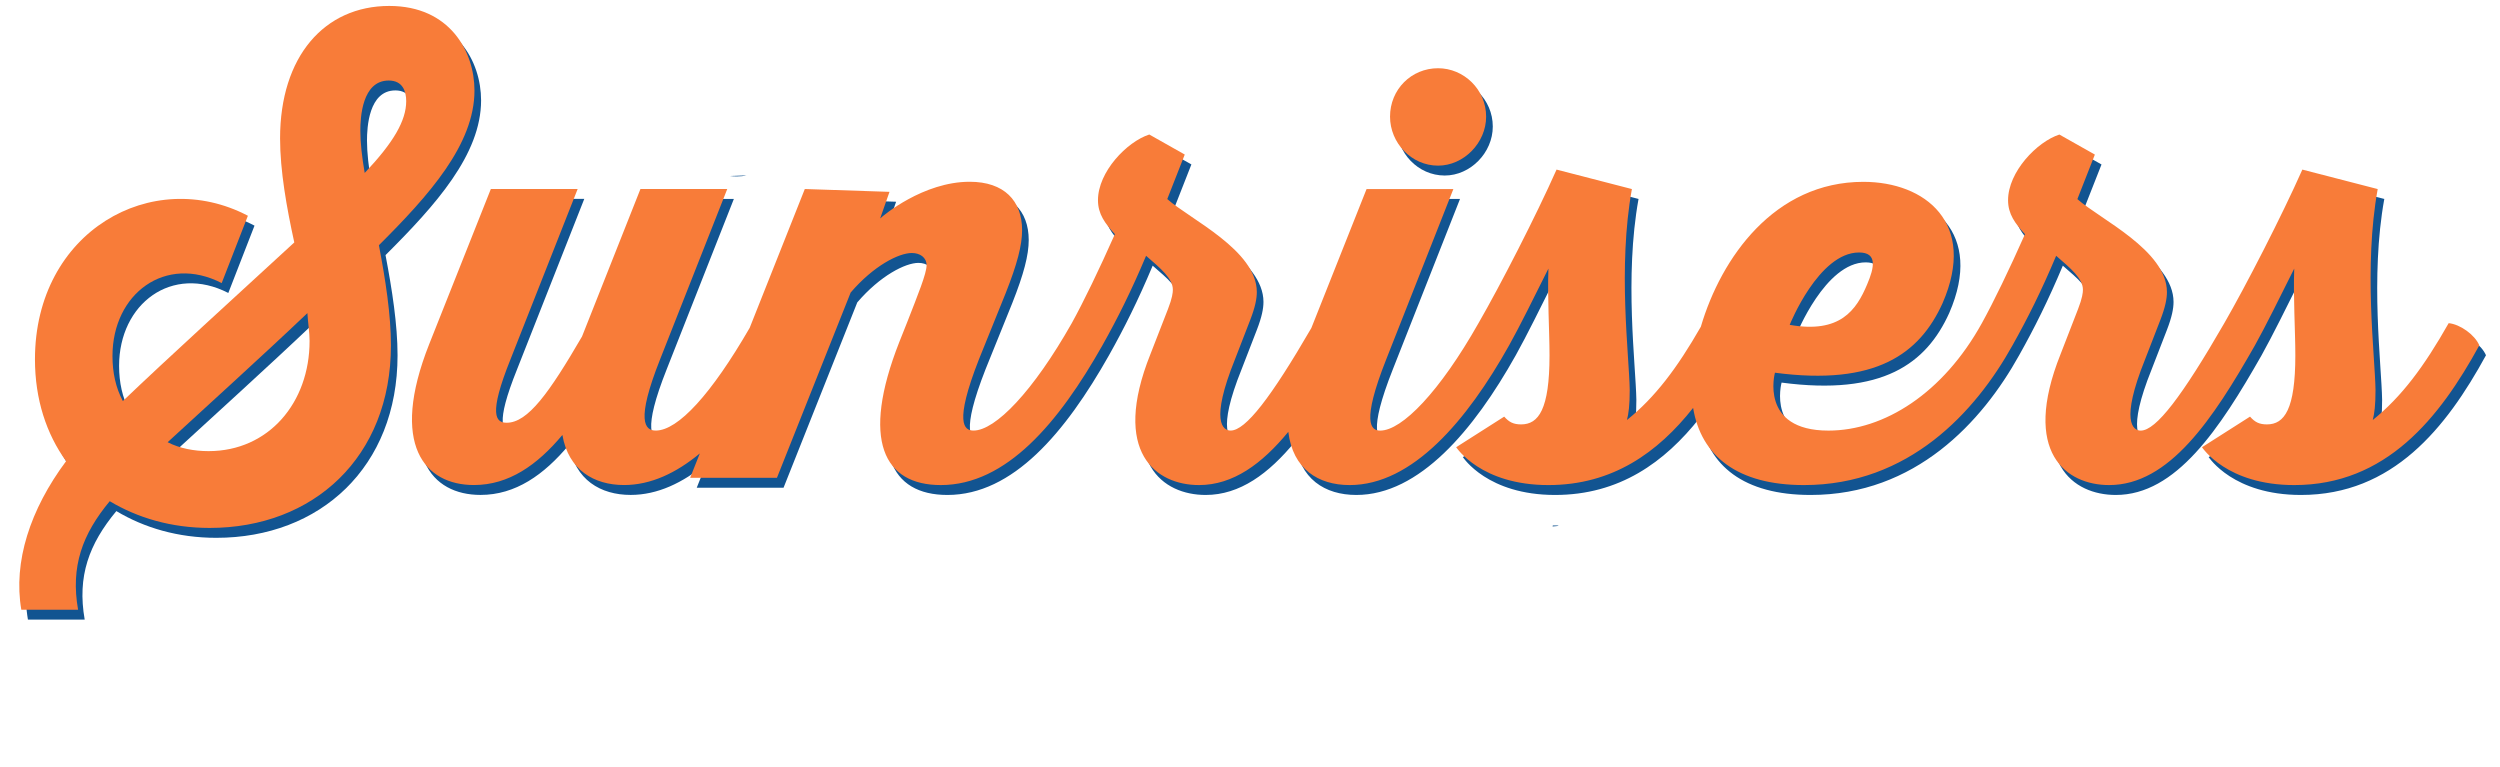 <?xml version="1.0" encoding="UTF-8" standalone="no"?>
<!-- Generator: Adobe Illustrator 25.4.1, SVG Export Plug-In . SVG Version: 6.00 Build 0)  -->

<svg
   version="1.1"
   id="vector"
   x="0px"
   y="0px"
   viewBox="18 20 665 204"
   style=""
   xml:space="preserve"
   sodipodi:docname="logo-text-no-sub.svg"
   inkscape:version="1.1.2 (b8e25be833, 2022-02-05)"
   xmlns:inkscape="http://www.inkscape.org/namespaces/inkscape"
   xmlns:sodipodi="http://sodipodi.sourceforge.net/DTD/sodipodi-0.dtd"
   xmlns="http://www.w3.org/2000/svg"
   xmlns:svg="http://www.w3.org/2000/svg"><defs
   id="defs77" /><sodipodi:namedview
   id="namedview75"
   pagecolor="#505050"
   bordercolor="#eeeeee"
   borderopacity="1"
   inkscape:pageshadow="0"
   inkscape:pageopacity="0"
   inkscape:pagecheckerboard="0"
   showgrid="false"
   inkscape:zoom="1.5909774"
   inkscape:cx="229.10444"
   inkscape:cy="103.70983"
   inkscape:window-width="2482"
   inkscape:window-height="1417"
   inkscape:window-x="-8"
   inkscape:window-y="-8"
   inkscape:window-maximized="1"
   inkscape:current-layer="vector" />
	<style
   type="text/css"
   id="style2">
	.st0{fill:#125491;}
	.st1{fill:#F87C39;}
</style>
	<g
   id="g10">
		<path
   class="st0"
   d="M145.97,46.71c0-10.36-6.54-22.5-22.66-22.5c-17.28,0-29.05,13.47-29.05,35.23c0,8.59,1.74,18.36,3.78,27.68   c-14.96,13.77-33.69,30.79-45.6,42.19c-1.89-3.55-2.76-7.55-2.76-11.99c0-16.58,14.09-27.09,29.05-19.39l6.97-17.91   c-25.42-13.32-56.64,4.14-56.64,38.19c0,10.66,3.05,19.84,8.28,27.09c-9.59,12.88-14.09,26.79-11.91,39.52h15.1   c-2.03-11.55,1.16-20.13,8.42-28.87c7.41,4.44,16.41,7.11,26.58,7.11c27.59,0,48.22-18.8,48.22-48.55c0-8.14-1.45-17.47-3.2-26.65   C133.92,74.54,145.97,61.07,145.97,46.71z M75.25,142.63c-3.92,0-7.7-0.74-10.89-2.37c10.6-9.77,24.25-22.06,37.18-34.34   c0.15,2.66,0.58,5.18,0.58,7.4C102.11,129.76,91.22,142.63,75.25,142.63z M115.62,57.37c0-3.4,0.44-13.32,7.55-13.32   c3.78,0,4.65,2.96,4.65,5.48c0,5.18-3.34,10.95-11.04,19.1C116.06,64.47,115.62,60.63,115.62,57.37z"
   id="path4" />
		<path
   class="st0"
   d="M402.3,66.69c6.83,0,12.78-6.07,12.78-13.03c0-7.25-5.95-12.88-12.78-12.88c-7.12,0-12.78,5.63-12.78,12.88   C389.52,60.63,395.18,66.69,402.3,66.69z"
   id="path6" />
		<path
   id="path8"
   class="st0"
   transform="translate(18,20)"
   d="m 307.471,38.41 c -5.95,1.92 -13.65,9.921 -13.65,17.471 0,3.7 1.89,6.219 4.5,9.029 -4.21,9.47 -8.281,17.91 -11.471,23.68 -10.31,18.21 -20.329,28.57 -26.139,28.57 -2.47,0 -5.231,-1.919 1.449,-18.949 l 7.119,-17.621 c 3.05,-7.7 4.361,-12.73 4.361,-16.73 0,-7.85 -4.791,-12.879 -13.941,-12.879 -12.34,0 -23.088,9.03 -23.818,9.77 l 2.488,-7.09 -22.529,-0.75 -14.66,36.92 c -10.16,17.57 -19.03,27.33 -24.99,27.33 -2.9,0 -5.37,-2.519 1.16,-18.949 l 17.861,-45.301 h -23.092 l -15.539,39.23 c -8.71,14.95 -14.381,22.939 -20.041,22.939 -2.9,0 -4.939,-2.071 1.021,-16.881 l 17.859,-45.299 h -23.09 l -16.41,41.299 c -10.6,26.79 -1.16,37.451 11.91,37.451 9.29,0 16.849,-5.33 23.529,-13.32 1.6,9.33 8.42,13.32 16.41,13.32 7.11,0 13.87,-3.2 20.15,-8.41 l -2.58,6.49 h 23.09 l 19.609,-49.291 c 6.1,-7.11 12.781,-10.51 16.271,-10.51 2.18,0 3.92,1.18 3.92,3.26 0,2.22 -2.32,7.851 -5.08,14.951 l -2.18,5.479 c -10.31,26.2 -4.071,38.041 11.039,38.041 17.43,0 31.37,-16.58 42.99,-37.16 4.07,-7.25 7.699,-14.51 11.619,-23.83 3.92,3.4 7.121,6.069 7.121,9.029 0,0.74 -0.151,2.222 -1.311,5.182 l -4.65,11.988 c -10.46,26.2 1.602,34.791 12.932,34.791 9.09,0 16.77,-5.66 23.76,-14.16 1.19,9.9 7.968,14.16 16.318,14.16 16.7,0 31.22,-17.17 42.41,-37.16 2.9,-5.18 6.681,-12.88 10.461,-20.43 -0.29,7.4 0.289,16.58 0.289,23.09 0,14.36 -2.899,18.359 -7.549,18.359 -2.03,0 -3.2,-0.59 -4.5,-2.07 l -12.781,8.141 c 0.15,0.15 6.541,10.07 24.541,10.07 17.06,0 29.14,-8.679 38.49,-20.529 2.11,12.79 11.769,20.529 29.469,20.529 27.88,0 45.6,-19.39 55.48,-37.16 4.07,-7.25 7.701,-14.51 11.621,-23.83 3.92,3.4 7.119,6.069 7.119,9.029 0,0.74 -0.151,2.222 -1.311,5.182 l -4.648,11.988 c -10.46,26.2 1.6,34.791 12.93,34.791 15.98,0 27.589,-17.47 38.779,-37.16 2.9,-5.18 6.681,-12.88 10.461,-20.43 -0.29,7.4 0.289,16.58 0.289,23.09 0,14.36 -2.901,18.359 -7.551,18.359 -2.03,0 -3.2,-0.59 -4.5,-2.07 l -12.779,8.141 c 0.15,0.15 6.541,10.07 24.541,10.07 24.4,0 38.629,-17.76 49.229,-37.16 -1.2,-2.8 -5.12,-5.62 -8.17,-5.91 -6.54,11.55 -12.489,19.54 -20.189,25.76 0.44,-1.78 0.73,-3.85 0.73,-7.99 -0.15,-9.33 -3.2,-32.569 0.58,-53.439 l -20.041,-5.18 c -5.52,12.43 -14.96,30.789 -20.77,40.859 -11.18,19.39 -18.151,28.57 -22.221,28.57 -2.03,0 -5.52,-2.369 1.16,-18.949 l 4.07,-10.51 c 1.31,-3.4 1.74,-5.63 1.74,-7.4 0,-11.1 -17.86,-19.391 -23.82,-24.721 L 559,43.75 549.561,38.42 c -5.95,1.92 -13.65,9.921 -13.65,17.471 0,3.7 1.89,6.219 4.5,9.029 -4.21,9.47 -8.281,17.91 -11.471,23.68 -10.31,18.65 -25.999,28.57 -40.809,28.57 -18.44,0 -14.23,-15.4 -14.23,-15.4 26.87,3.55 38.49,-5.03 44.59,-18.5 C 527.78,61.95 513.84,51 497.43,51 c -23.69,0 -37.84,20.209 -43.24,38.539 -6.33,11.04 -12.16,18.771 -19.65,24.811 0.44,-1.78 0.73,-3.85 0.73,-7.99 -0.15,-9.33 -3.2,-32.569 0.58,-53.439 l -20.039,-5.18 c -5.52,12.43 -14.961,30.789 -20.771,40.859 -10.31,18.21 -20.329,28.57 -26.139,28.57 -2.47,0 -5.08,-2.069 1.6,-18.949 l 17.859,-45.301 h -23.09 l -14.689,36.971 c -10.74,18.5 -17.491,27.27 -21.471,27.27 -2.03,0 -5.52,-2.369 1.16,-18.949 l 4.07,-10.512 c 1.31,-3.4 1.74,-5.628 1.74,-7.398 0,-11.1 -17.86,-19.391 -23.82,-24.721 l 4.65,-11.84 z m 188.799,31.379 c 4.94,0 4.07,4.001 2.18,8.441 -2.9,6.96 -7.259,13.169 -20.619,10.809 -0.01,-0.01 7.689,-19.25 18.439,-19.25 z" />
	</g>
	<g
   id="g18">
		<path
   class="st1"
   d="M144.21,44.08c0-10.36-6.54-22.5-22.66-22.5c-17.28,0-29.05,13.47-29.05,35.23c0,8.59,1.74,18.36,3.78,27.68   c-14.96,13.77-33.69,30.79-45.6,42.19c-1.89-3.55-2.76-7.55-2.76-11.99c0-16.58,14.09-27.09,29.05-19.39l6.97-17.91   C58.52,64.06,27.3,81.53,27.3,115.58c0,10.66,3.05,19.84,8.28,27.09c-9.59,12.88-14.09,26.79-11.91,39.52h15.1   c-2.03-11.55,1.16-20.13,8.42-28.87c7.41,4.44,16.41,7.11,26.58,7.11c27.59,0,48.22-18.8,48.22-48.55c0-8.14-1.45-17.47-3.2-26.65   C132.15,71.91,144.21,58.44,144.21,44.08z M73.48,140c-3.92,0-7.7-0.74-10.89-2.37c10.6-9.77,24.25-22.06,37.18-34.34   c0.15,2.66,0.58,5.18,0.58,7.4C100.35,127.12,89.45,140,73.48,140z M113.85,54.74c0-3.4,0.44-13.32,7.55-13.32   c3.78,0,4.65,2.96,4.65,5.48c0,5.18-3.34,10.95-11.04,19.1C114.29,61.84,113.85,57.99,113.85,54.74z"
   id="path12" />
		<path
   class="st1"
   d="M400.53,64.06c6.83,0,12.78-6.07,12.78-13.03c0-7.25-5.95-12.88-12.78-12.88c-7.12,0-12.78,5.63-12.78,12.88   C387.75,57.99,393.41,64.06,400.53,64.06z"
   id="path14" />
		<path
   id="path16"
   class="st1"
   transform="translate(18,20)"
   d="m 305.711,35.779 c -5.95,1.92 -13.65,9.921 -13.65,17.471 0,3.7 1.89,6.219 4.5,9.029 -4.21,9.47 -8.281,17.912 -11.471,23.682 -10.31,18.21 -20.331,28.568 -26.141,28.568 -2.47,0 -5.229,-1.919 1.451,-18.949 l 7.119,-17.619 c 3.05,-7.7 4.361,-12.73 4.361,-16.73 0,-7.85 -4.791,-12.881 -13.941,-12.881 -12.34,0 -23.09,9.03 -23.82,9.77 l 2.49,-7.09 -22.529,-0.75 -14.66,36.92 c -10.16,17.57 -19.03,27.33 -24.99,27.33 -2.9,0 -5.37,-2.519 1.16,-18.949 l 17.859,-45.301 h -23.09 l -15.539,39.23 c -8.71,14.95 -14.381,22.939 -20.041,22.939 -2.9,0 -4.939,-2.069 1.021,-16.879 l 17.859,-45.301 h -23.09 l -16.41,41.301 c -10.6,26.79 -1.16,37.449 11.91,37.449 9.29,0 16.849,-5.33 23.529,-13.32 1.6,9.33 8.42,13.32 16.41,13.32 7.11,0 13.87,-3.2 20.15,-8.41 l -2.58,6.49 h 23.09 L 226.279,77.811 c 6.1,-7.11 12.781,-10.51 16.271,-10.51 2.18,0 3.92,1.18 3.92,3.26 0,2.22 -2.32,7.849 -5.08,14.949 l -2.18,5.48 C 228.901,117.19 235.14,129.029 250.25,129.029 c 17.43,0 31.37,-16.58 42.99,-37.16 4.07,-7.25 7.699,-14.51 11.619,-23.83 3.92,3.4 7.121,6.071 7.121,9.031 0,0.74 -0.151,2.22 -1.311,5.18 L 306,94.24 c -10.46,26.2 1.6,34.789 12.93,34.789 9.09,0 16.77,-5.66 23.76,-14.16 1.19,9.9 7.97,14.16 16.32,14.16 16.7,0 31.22,-17.17 42.41,-37.16 2.9,-5.18 6.681,-12.88 10.461,-20.43 -0.29,7.4 0.289,16.58 0.289,23.09 0,14.36 -2.901,18.361 -7.551,18.361 -2.03,0 -3.2,-0.59 -4.5,-2.07 l -12.779,8.141 c 0.15,0.15 6.541,10.068 24.541,10.068 17.06,0 29.138,-8.679 38.488,-20.529 2.11,12.79 11.771,20.529 29.471,20.529 27.88,0 45.6,-19.39 55.48,-37.16 4.07,-7.25 7.699,-14.51 11.619,-23.83 3.92,3.4 7.121,6.071 7.121,9.031 0,0.74 -0.151,2.22 -1.311,5.18 l -4.65,11.99 c -10.46,26.2 1.6,34.789 12.93,34.789 15.98,0 27.591,-17.47 38.781,-37.16 2.9,-5.18 6.679,-12.88 10.459,-20.43 -0.29,7.4 0.291,16.58 0.291,23.09 0,14.36 -2.901,18.361 -7.551,18.361 -2.03,0 -3.2,-0.59 -4.5,-2.07 l -12.779,8.141 c 0.15,0.15 6.539,10.068 24.539,10.068 24.4,0 38.63,-17.76 49.23,-37.16 -1.18,-2.81 -5.1,-5.618 -8.15,-5.908 -6.54,11.55 -12.489,19.54 -20.189,25.76 0.44,-1.78 0.73,-3.85 0.73,-7.99 -0.15,-9.33 -3.2,-32.571 0.58,-53.441 l -20.041,-5.18 c -5.52,12.43 -14.96,30.791 -20.77,40.861 -11.18,19.39 -18.151,28.568 -22.221,28.568 -2.03,0 -5.52,-2.369 1.16,-18.949 l 4.07,-10.51 c 1.31,-3.4 1.74,-5.63 1.74,-7.4 0,-11.1 -17.86,-19.389 -23.82,-24.719 l 4.65,-11.842 -9.439,-5.33 c -5.95,1.92 -13.65,9.921 -13.65,17.471 0,3.7 1.89,6.219 4.5,9.029 -4.21,9.47 -8.281,17.912 -11.471,23.682 -10.31,18.65 -26.001,28.568 -40.811,28.568 -18.44,0 -14.229,-15.398 -14.229,-15.398 26.87,3.55 38.49,-5.03 44.59,-18.5 9.29,-21.32 -4.651,-32.271 -21.061,-32.271 -23.69,0 -37.84,20.211 -43.24,38.541 -6.33,11.04 -12.16,18.771 -19.65,24.811 0.44,-1.78 0.73,-3.85 0.73,-7.99 -0.15,-9.33 -3.2,-32.571 0.58,-53.441 l -20.039,-5.18 c -5.52,12.43 -14.961,30.791 -20.771,40.861 -10.31,18.21 -20.329,28.568 -26.139,28.568 -2.47,0 -5.08,-2.069 1.6,-18.949 l 17.859,-45.301 h -23.09 l -14.689,36.971 c -10.74,18.5 -17.491,27.27 -21.471,27.27 -2.03,0 -5.52,-2.369 1.16,-18.949 l 4.07,-10.51 c 1.31,-3.4 1.74,-5.63 1.74,-7.4 0,-11.1 -17.86,-19.391 -23.82,-24.721 l 4.65,-11.84 z M 494.5,67.16 c 4.94,0 4.07,3.999 2.18,8.439 -2.9,6.96 -7.259,13.171 -20.619,10.811 0,-0.01 7.689,-19.25 18.439,-19.25 z" />
	</g>
	<g
   id="g40">
		
		
		
		<path
   id="path26"
   class="st0"
   transform="translate(18,20)"
   d="m 198.533,46.658 c -3.743,0.135 -4.062,0.151 -4.365,0.162 0.55,0.071 1.153,0.109 1.822,0.109 0.999,0 1.846,-0.09 2.543,-0.271 z" />
		
		
		
		
		
		
	</g>
	<g
   id="g72">
		<path
   id="path42"
   class="st0"
   transform="translate(18,20)"
   d="m 413.047,139.77 c -0.015,0.093 -0.03,0.186 -0.055,0.275 0.429,-0.039 0.926,-0.086 1.244,-0.115 0.121,-0.053 0.243,-0.101 0.363,-0.146 -0.25,-0.009 -0.511,-0.014 -0.789,-0.014 z m -0.559,0.285 c 0.002,0.01 0.004,0.019 0.006,0.029 0.002,0.011 0.03,-0.026 0.019,-0.027 -0.008,-8.9e-4 -0.017,-9.5e-4 -0.025,-0.002 z" />
		
		
		
		
		
		
		
		
		
		
		
		
		
		
	</g>
</svg>
